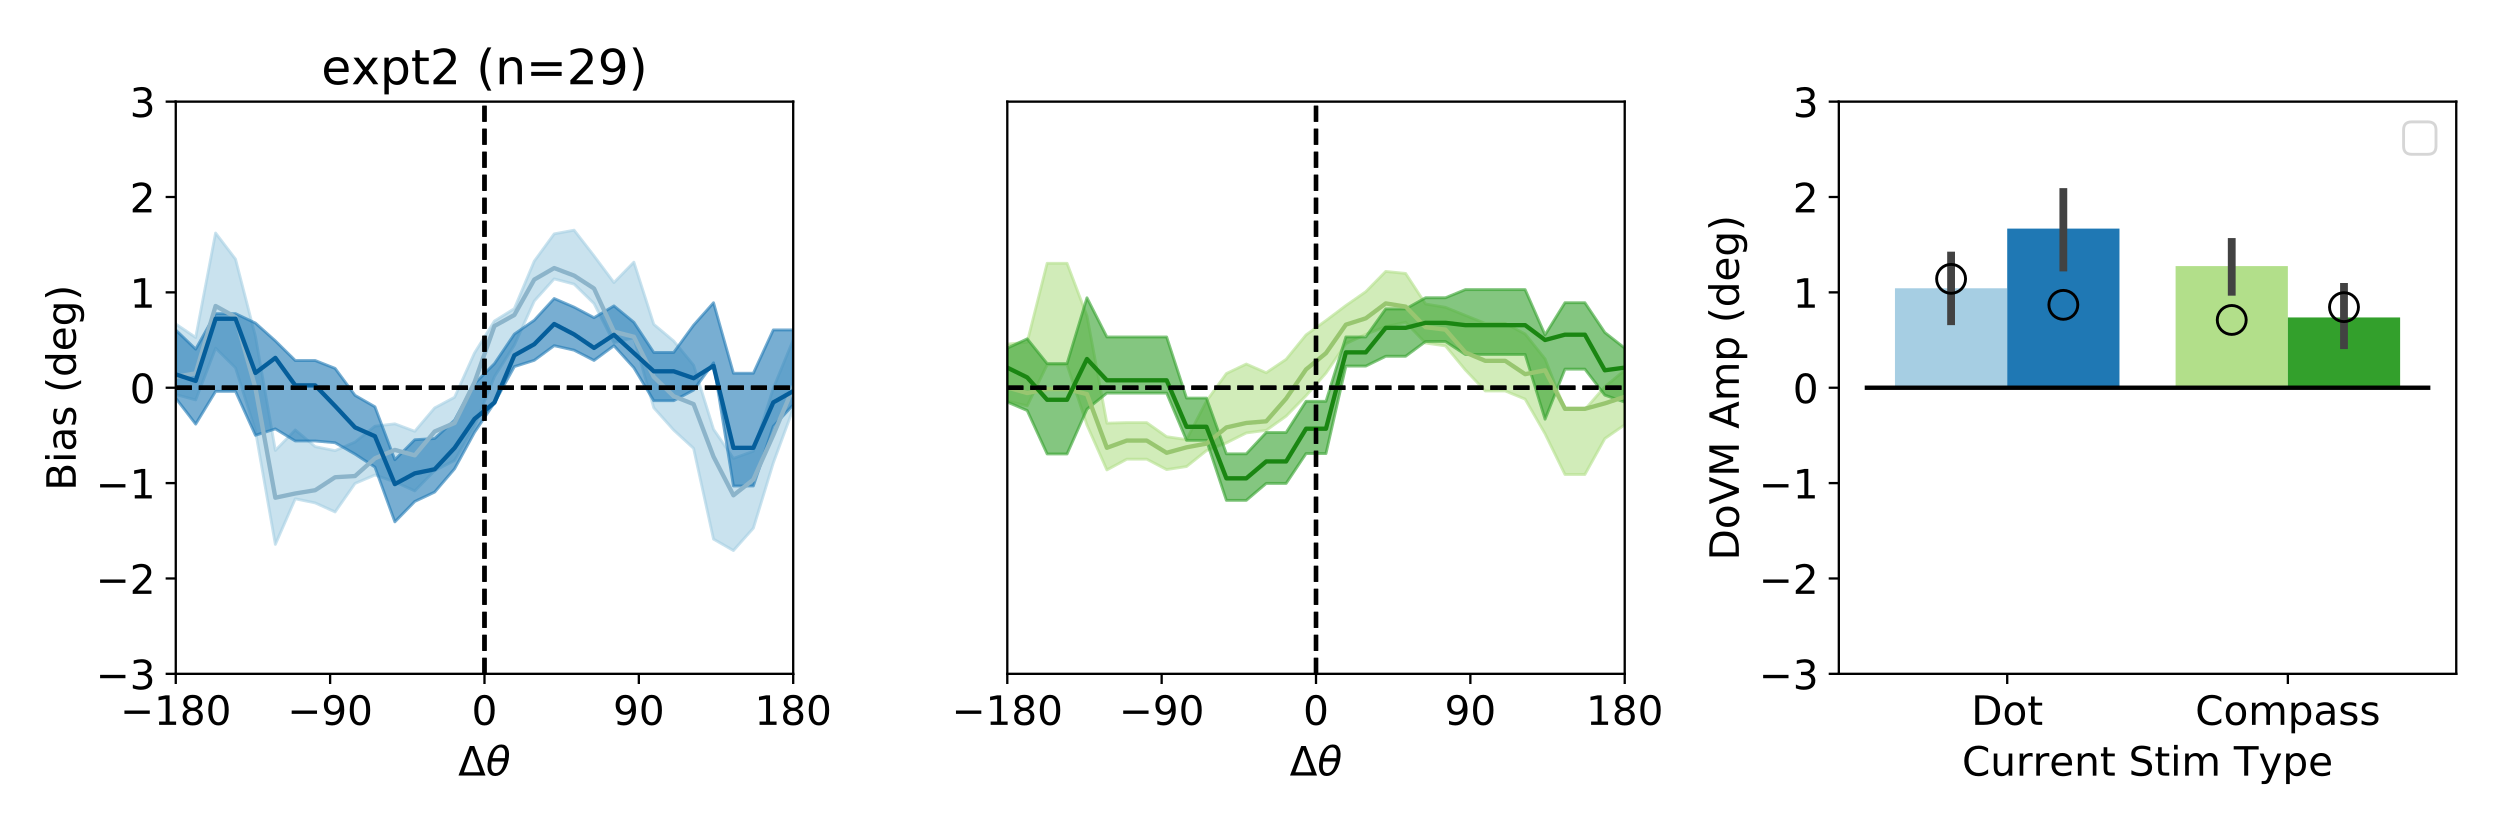 <?xml version="1.0" encoding="utf-8" standalone="no"?>
<!DOCTYPE svg PUBLIC "-//W3C//DTD SVG 1.1//EN"
  "http://www.w3.org/Graphics/SVG/1.1/DTD/svg11.dtd">
<!-- Created with matplotlib (https://matplotlib.org/) -->
<svg height="288pt" version="1.1" viewBox="0 0 864 288" width="864pt" xmlns="http://www.w3.org/2000/svg" xmlns:xlink="http://www.w3.org/1999/xlink">
 <defs>
  <style type="text/css">
*{stroke-linecap:butt;stroke-linejoin:round;}
  </style>
 </defs>
 <g id="figure_1">
  <g id="patch_1">
   <path d="M 0 288 
L 864 288 
L 864 0 
L 0 0 
z
" style="fill:#ffffff;"/>
  </g>
  <g id="axes_1">
   <g id="patch_2">
    <path d="M 60.745 232.88 
L 274.127 232.88 
L 274.127 35.12 
L 60.745 35.12 
z
" style="fill:#ffffff;"/>
   </g>
   <g id="PolyCollection_1">
    <defs>
     <path d="M 60.745 -176.02 
L 60.745 -151.664 
L 67.628 -149.792 
L 74.512 -167.696 
L 81.395 -160.882 
L 88.278 -139.148 
L 95.161 -99.866 
L 102.045 -115.618 
L 108.928 -114.198 
L 115.811 -111.073 
L 122.695 -120.919 
L 129.578 -123.85 
L 136.461 -121.455 
L 143.344 -118.359 
L 150.228 -125.371 
L 157.111 -128.878 
L 163.994 -140.734 
L 170.877 -157.849 
L 177.761 -168.763 
L 184.644 -183.974 
L 191.527 -191.622 
L 198.411 -189.811 
L 205.294 -183.101 
L 212.177 -169.592 
L 219.06 -171.244 
L 225.944 -147.068 
L 232.827 -139.363 
L 239.71 -133.041 
L 246.594 -101.679 
L 253.477 -97.736 
L 260.36 -105.479 
L 267.243 -128.021 
L 274.127 -146.727 
L 274.127 -170.501 
L 274.127 -170.501 
L 267.243 -153.742 
L 260.36 -132.053 
L 253.477 -129.561 
L 246.594 -139.631 
L 239.71 -161.757 
L 232.827 -170.142 
L 225.944 -175.904 
L 219.06 -197.386 
L 212.177 -190.337 
L 205.294 -199.56 
L 198.411 -208.446 
L 191.527 -207.169 
L 184.644 -197.74 
L 177.761 -181.352 
L 170.877 -177.058 
L 163.994 -166.01 
L 157.111 -150.699 
L 150.228 -147.036 
L 143.344 -138.935 
L 136.461 -141.517 
L 129.578 -140.696 
L 122.695 -135.212 
L 115.811 -132.241 
L 108.928 -133.637 
L 102.045 -139.404 
L 95.161 -132.331 
L 88.278 -171.722 
L 81.395 -198.421 
L 74.512 -207.458 
L 67.628 -171.363 
L 60.745 -176.02 
z
" id="m2f9b8b7d65" style="stroke:#a6cee3;stroke-opacity:0.6;"/>
    </defs>
    <g clip-path="url(#pbfd5a4eb51)">
     <use style="fill:#a6cee3;fill-opacity:0.6;stroke:#a6cee3;stroke-opacity:0.6;" x="0" xlink:href="#m2f9b8b7d65" y="288"/>
    </g>
   </g>
   <g id="PolyCollection_2">
    <defs>
     <path d="M 60.745 -173.929 
L 60.745 -150.365 
L 67.628 -141.428 
L 74.512 -152.746 
L 81.395 -152.746 
L 88.278 -137.559 
L 95.161 -139.779 
L 102.045 -135.601 
L 108.928 -135.601 
L 115.811 -134.992 
L 122.695 -131.057 
L 129.578 -126.57 
L 136.461 -107.644 
L 143.344 -114.699 
L 150.228 -117.944 
L 157.111 -125.995 
L 163.994 -138.587 
L 170.877 -148.79 
L 177.761 -161.298 
L 184.644 -163.476 
L 191.527 -168.543 
L 198.411 -166.977 
L 205.294 -163.43 
L 212.177 -168.524 
L 219.06 -160.911 
L 225.944 -149.515 
L 232.827 -149.515 
L 239.71 -153.179 
L 246.594 -162.606 
L 253.477 -120.054 
L 260.36 -120.054 
L 267.243 -140.655 
L 274.127 -148.093 
L 274.127 -173.979 
L 274.127 -173.979 
L 267.243 -173.974 
L 260.36 -159.007 
L 253.477 -159.007 
L 246.594 -183.371 
L 239.71 -175.623 
L 232.827 -166.184 
L 225.944 -166.184 
L 219.06 -176.627 
L 212.177 -182.281 
L 205.294 -178.211 
L 198.411 -181.85 
L 191.527 -184.831 
L 184.644 -177.327 
L 177.761 -172.536 
L 170.877 -162.327 
L 163.994 -155.428 
L 157.111 -142.79 
L 150.228 -136.459 
L 143.344 -136.028 
L 136.461 -129.111 
L 129.578 -147.416 
L 122.695 -151.366 
L 115.811 -160.69 
L 108.928 -163.403 
L 102.045 -163.403 
L 95.161 -170.189 
L 88.278 -176.348 
L 81.395 -179.611 
L 74.512 -179.611 
L 67.628 -167.33 
L 60.745 -173.929 
z
" id="md03efcf371" style="stroke:#1f78b4;stroke-opacity:0.6;"/>
    </defs>
    <g clip-path="url(#pbfd5a4eb51)">
     <use style="fill:#1f78b4;fill-opacity:0.6;stroke:#1f78b4;stroke-opacity:0.6;" x="0" xlink:href="#md03efcf371" y="288"/>
    </g>
   </g>
   <g id="matplotlib.axis_1">
    <g id="xtick_1">
     <g id="line2d_1">
      <defs>
       <path d="M 0 0 
L 0 3.5 
" id="mabb79cd7f1" style="stroke:#000000;stroke-width:0.8;"/>
      </defs>
      <g>
       <use style="stroke:#000000;stroke-width:0.8;" x="60.745" xlink:href="#mabb79cd7f1" y="232.88"/>
      </g>
     </g>
     <g id="text_1">
      <!-- −180 -->
      <defs>
       <path d="M 10.594 35.5 
L 73.188 35.5 
L 73.188 27.203 
L 10.594 27.203 
z
" id="DejaVuSans-8722"/>
       <path d="M 12.406 8.297 
L 28.516 8.297 
L 28.516 63.922 
L 10.984 60.406 
L 10.984 69.391 
L 28.422 72.906 
L 38.281 72.906 
L 38.281 8.297 
L 54.391 8.297 
L 54.391 0 
L 12.406 0 
z
" id="DejaVuSans-49"/>
       <path d="M 31.781 34.625 
Q 24.75 34.625 20.719 30.859 
Q 16.703 27.094 16.703 20.516 
Q 16.703 13.922 20.719 10.156 
Q 24.75 6.391 31.781 6.391 
Q 38.812 6.391 42.859 10.172 
Q 46.922 13.969 46.922 20.516 
Q 46.922 27.094 42.891 30.859 
Q 38.875 34.625 31.781 34.625 
z
M 21.922 38.812 
Q 15.578 40.375 12.031 44.719 
Q 8.5 49.078 8.5 55.328 
Q 8.5 64.062 14.719 69.141 
Q 20.953 74.219 31.781 74.219 
Q 42.672 74.219 48.875 69.141 
Q 55.078 64.062 55.078 55.328 
Q 55.078 49.078 51.531 44.719 
Q 48 40.375 41.703 38.812 
Q 48.828 37.156 52.797 32.312 
Q 56.781 27.484 56.781 20.516 
Q 56.781 9.906 50.312 4.234 
Q 43.844 -1.422 31.781 -1.422 
Q 19.734 -1.422 13.25 4.234 
Q 6.781 9.906 6.781 20.516 
Q 6.781 27.484 10.781 32.312 
Q 14.797 37.156 21.922 38.812 
z
M 18.312 54.391 
Q 18.312 48.734 21.844 45.562 
Q 25.391 42.391 31.781 42.391 
Q 38.141 42.391 41.719 45.562 
Q 45.312 48.734 45.312 54.391 
Q 45.312 60.062 41.719 63.234 
Q 38.141 66.406 31.781 66.406 
Q 25.391 66.406 21.844 63.234 
Q 18.312 60.062 18.312 54.391 
z
" id="DejaVuSans-56"/>
       <path d="M 31.781 66.406 
Q 24.172 66.406 20.328 58.906 
Q 16.5 51.422 16.5 36.375 
Q 16.5 21.391 20.328 13.891 
Q 24.172 6.391 31.781 6.391 
Q 39.453 6.391 43.281 13.891 
Q 47.125 21.391 47.125 36.375 
Q 47.125 51.422 43.281 58.906 
Q 39.453 66.406 31.781 66.406 
z
M 31.781 74.219 
Q 44.047 74.219 50.516 64.516 
Q 56.984 54.828 56.984 36.375 
Q 56.984 17.969 50.516 8.266 
Q 44.047 -1.422 31.781 -1.422 
Q 19.531 -1.422 13.062 8.266 
Q 6.594 17.969 6.594 36.375 
Q 6.594 54.828 13.062 64.516 
Q 19.531 74.219 31.781 74.219 
z
" id="DejaVuSans-48"/>
      </defs>
      <g transform="translate(41.518 250.518)scale(0.14 -0.14)">
       <use xlink:href="#DejaVuSans-8722"/>
       <use x="83.789" xlink:href="#DejaVuSans-49"/>
       <use x="147.412" xlink:href="#DejaVuSans-56"/>
       <use x="211.035" xlink:href="#DejaVuSans-48"/>
      </g>
     </g>
    </g>
    <g id="xtick_2">
     <g id="line2d_2">
      <g>
       <use style="stroke:#000000;stroke-width:0.8;" x="114.09" xlink:href="#mabb79cd7f1" y="232.88"/>
      </g>
     </g>
     <g id="text_2">
      <!-- −90 -->
      <defs>
       <path d="M 10.984 1.516 
L 10.984 10.5 
Q 14.703 8.734 18.5 7.812 
Q 22.312 6.891 25.984 6.891 
Q 35.75 6.891 40.891 13.453 
Q 46.047 20.016 46.781 33.406 
Q 43.953 29.203 39.594 26.953 
Q 35.25 24.703 29.984 24.703 
Q 19.047 24.703 12.672 31.312 
Q 6.297 37.938 6.297 49.422 
Q 6.297 60.641 12.938 67.422 
Q 19.578 74.219 30.609 74.219 
Q 43.266 74.219 49.922 64.516 
Q 56.594 54.828 56.594 36.375 
Q 56.594 19.141 48.406 8.859 
Q 40.234 -1.422 26.422 -1.422 
Q 22.703 -1.422 18.891 -0.688 
Q 15.094 0.047 10.984 1.516 
z
M 30.609 32.422 
Q 37.25 32.422 41.125 36.953 
Q 45.016 41.5 45.016 49.422 
Q 45.016 57.281 41.125 61.844 
Q 37.25 66.406 30.609 66.406 
Q 23.969 66.406 20.094 61.844 
Q 16.219 57.281 16.219 49.422 
Q 16.219 41.5 20.094 36.953 
Q 23.969 32.422 30.609 32.422 
z
" id="DejaVuSans-57"/>
      </defs>
      <g transform="translate(99.317 250.518)scale(0.14 -0.14)">
       <use xlink:href="#DejaVuSans-8722"/>
       <use x="83.789" xlink:href="#DejaVuSans-57"/>
       <use x="147.412" xlink:href="#DejaVuSans-48"/>
      </g>
     </g>
    </g>
    <g id="xtick_3">
     <g id="line2d_3">
      <g>
       <use style="stroke:#000000;stroke-width:0.8;" x="167.436" xlink:href="#mabb79cd7f1" y="232.88"/>
      </g>
     </g>
     <g id="text_3">
      <!-- 0 -->
      <g transform="translate(162.982 250.518)scale(0.14 -0.14)">
       <use xlink:href="#DejaVuSans-48"/>
      </g>
     </g>
    </g>
    <g id="xtick_4">
     <g id="line2d_4">
      <g>
       <use style="stroke:#000000;stroke-width:0.8;" x="220.781" xlink:href="#mabb79cd7f1" y="232.88"/>
      </g>
     </g>
     <g id="text_4">
      <!-- 90 -->
      <g transform="translate(211.874 250.518)scale(0.14 -0.14)">
       <use xlink:href="#DejaVuSans-57"/>
       <use x="63.623" xlink:href="#DejaVuSans-48"/>
      </g>
     </g>
    </g>
    <g id="xtick_5">
     <g id="line2d_5">
      <g>
       <use style="stroke:#000000;stroke-width:0.8;" x="274.127" xlink:href="#mabb79cd7f1" y="232.88"/>
      </g>
     </g>
     <g id="text_5">
      <!-- 180 -->
      <g transform="translate(260.765 250.518)scale(0.14 -0.14)">
       <use xlink:href="#DejaVuSans-49"/>
       <use x="63.623" xlink:href="#DejaVuSans-56"/>
       <use x="127.246" xlink:href="#DejaVuSans-48"/>
      </g>
     </g>
    </g>
    <g id="text_6">
     <!-- $\Delta\theta$ -->
     <defs>
      <path d="M 34.188 63.188 
L 14.156 8.203 
L 54.25 8.203 
z
M 0.781 0 
L 28.609 72.906 
L 39.797 72.906 
L 67.578 0 
z
" id="DejaVuSans-916"/>
      <path d="M 45.516 34.672 
L 14.453 34.672 
Q 12.359 20.062 14.5 13.875 
Q 17.188 6.25 24.469 6.25 
Q 31.781 6.25 37.359 13.922 
Q 42.234 20.656 45.516 34.672 
z
M 47.016 42.969 
Q 48.344 56.844 46.625 61.719 
Q 43.953 69.438 36.766 69.438 
Q 29.297 69.438 23.828 61.812 
Q 19.531 55.672 16.156 42.969 
z
M 38.188 76.766 
Q 49.906 76.766 54.594 66.406 
Q 59.281 56.109 55.719 37.844 
Q 52.203 19.625 43.453 9.281 
Q 34.766 -1.125 23.047 -1.125 
Q 11.281 -1.125 6.641 9.281 
Q 2 19.625 5.516 37.844 
Q 9.078 56.109 17.719 66.406 
Q 26.422 76.766 38.188 76.766 
z
" id="DejaVuSans-Oblique-952"/>
     </defs>
     <g transform="translate(158.336 268.067)scale(0.14 -0.14)">
      <use transform="translate(0 0.234)" xlink:href="#DejaVuSans-916"/>
      <use transform="translate(68.408 0.234)" xlink:href="#DejaVuSans-Oblique-952"/>
     </g>
    </g>
   </g>
   <g id="matplotlib.axis_2">
    <g id="ytick_1">
     <g id="line2d_6">
      <defs>
       <path d="M 0 0 
L -3.5 0 
" id="m24878df069" style="stroke:#000000;stroke-width:0.8;"/>
      </defs>
      <g>
       <use style="stroke:#000000;stroke-width:0.8;" x="60.745" xlink:href="#m24878df069" y="232.88"/>
      </g>
     </g>
     <g id="text_7">
      <!-- −3 -->
      <defs>
       <path d="M 40.578 39.312 
Q 47.656 37.797 51.625 33 
Q 55.609 28.219 55.609 21.188 
Q 55.609 10.406 48.188 4.484 
Q 40.766 -1.422 27.094 -1.422 
Q 22.516 -1.422 17.656 -0.516 
Q 12.797 0.391 7.625 2.203 
L 7.625 11.719 
Q 11.719 9.328 16.594 8.109 
Q 21.484 6.891 26.812 6.891 
Q 36.078 6.891 40.938 10.547 
Q 45.797 14.203 45.797 21.188 
Q 45.797 27.641 41.281 31.266 
Q 36.766 34.906 28.719 34.906 
L 20.219 34.906 
L 20.219 43.016 
L 29.109 43.016 
Q 36.375 43.016 40.234 45.922 
Q 44.094 48.828 44.094 54.297 
Q 44.094 59.906 40.109 62.906 
Q 36.141 65.922 28.719 65.922 
Q 24.656 65.922 20.016 65.031 
Q 15.375 64.156 9.812 62.312 
L 9.812 71.094 
Q 15.438 72.656 20.344 73.438 
Q 25.25 74.219 29.594 74.219 
Q 40.828 74.219 47.359 69.109 
Q 53.906 64.016 53.906 55.328 
Q 53.906 49.266 50.438 45.094 
Q 46.969 40.922 40.578 39.312 
z
" id="DejaVuSans-51"/>
      </defs>
      <g transform="translate(33.106 238.199)scale(0.14 -0.14)">
       <use xlink:href="#DejaVuSans-8722"/>
       <use x="83.789" xlink:href="#DejaVuSans-51"/>
      </g>
     </g>
    </g>
    <g id="ytick_2">
     <g id="line2d_7">
      <g>
       <use style="stroke:#000000;stroke-width:0.8;" x="60.745" xlink:href="#m24878df069" y="199.92"/>
      </g>
     </g>
     <g id="text_8">
      <!-- −2 -->
      <defs>
       <path d="M 19.188 8.297 
L 53.609 8.297 
L 53.609 0 
L 7.328 0 
L 7.328 8.297 
Q 12.938 14.109 22.625 23.891 
Q 32.328 33.688 34.812 36.531 
Q 39.547 41.844 41.422 45.531 
Q 43.312 49.219 43.312 52.781 
Q 43.312 58.594 39.234 62.25 
Q 35.156 65.922 28.609 65.922 
Q 23.969 65.922 18.812 64.312 
Q 13.672 62.703 7.812 59.422 
L 7.812 69.391 
Q 13.766 71.781 18.938 73 
Q 24.125 74.219 28.422 74.219 
Q 39.75 74.219 46.484 68.547 
Q 53.219 62.891 53.219 53.422 
Q 53.219 48.922 51.531 44.891 
Q 49.859 40.875 45.406 35.406 
Q 44.188 33.984 37.641 27.219 
Q 31.109 20.453 19.188 8.297 
z
" id="DejaVuSans-50"/>
      </defs>
      <g transform="translate(33.106 205.239)scale(0.14 -0.14)">
       <use xlink:href="#DejaVuSans-8722"/>
       <use x="83.789" xlink:href="#DejaVuSans-50"/>
      </g>
     </g>
    </g>
    <g id="ytick_3">
     <g id="line2d_8">
      <g>
       <use style="stroke:#000000;stroke-width:0.8;" x="60.745" xlink:href="#m24878df069" y="166.96"/>
      </g>
     </g>
     <g id="text_9">
      <!-- −1 -->
      <g transform="translate(33.106 172.279)scale(0.14 -0.14)">
       <use xlink:href="#DejaVuSans-8722"/>
       <use x="83.789" xlink:href="#DejaVuSans-49"/>
      </g>
     </g>
    </g>
    <g id="ytick_4">
     <g id="line2d_9">
      <g>
       <use style="stroke:#000000;stroke-width:0.8;" x="60.745" xlink:href="#m24878df069" y="134"/>
      </g>
     </g>
     <g id="text_10">
      <!-- 0 -->
      <g transform="translate(44.837 139.319)scale(0.14 -0.14)">
       <use xlink:href="#DejaVuSans-48"/>
      </g>
     </g>
    </g>
    <g id="ytick_5">
     <g id="line2d_10">
      <g>
       <use style="stroke:#000000;stroke-width:0.8;" x="60.745" xlink:href="#m24878df069" y="101.04"/>
      </g>
     </g>
     <g id="text_11">
      <!-- 1 -->
      <g transform="translate(44.837 106.359)scale(0.14 -0.14)">
       <use xlink:href="#DejaVuSans-49"/>
      </g>
     </g>
    </g>
    <g id="ytick_6">
     <g id="line2d_11">
      <g>
       <use style="stroke:#000000;stroke-width:0.8;" x="60.745" xlink:href="#m24878df069" y="68.08"/>
      </g>
     </g>
     <g id="text_12">
      <!-- 2 -->
      <g transform="translate(44.837 73.399)scale(0.14 -0.14)">
       <use xlink:href="#DejaVuSans-50"/>
      </g>
     </g>
    </g>
    <g id="ytick_7">
     <g id="line2d_12">
      <g>
       <use style="stroke:#000000;stroke-width:0.8;" x="60.745" xlink:href="#m24878df069" y="35.12"/>
      </g>
     </g>
     <g id="text_13">
      <!-- 3 -->
      <g transform="translate(44.837 40.439)scale(0.14 -0.14)">
       <use xlink:href="#DejaVuSans-51"/>
      </g>
     </g>
    </g>
    <g id="text_14">
     <!-- Bias (deg) -->
     <defs>
      <path d="M 19.672 34.812 
L 19.672 8.109 
L 35.5 8.109 
Q 43.453 8.109 47.281 11.406 
Q 51.125 14.703 51.125 21.484 
Q 51.125 28.328 47.281 31.562 
Q 43.453 34.812 35.5 34.812 
z
M 19.672 64.797 
L 19.672 42.828 
L 34.281 42.828 
Q 41.5 42.828 45.031 45.531 
Q 48.578 48.25 48.578 53.812 
Q 48.578 59.328 45.031 62.062 
Q 41.5 64.797 34.281 64.797 
z
M 9.812 72.906 
L 35.016 72.906 
Q 46.297 72.906 52.391 68.219 
Q 58.5 63.531 58.5 54.891 
Q 58.5 48.188 55.375 44.234 
Q 52.25 40.281 46.188 39.312 
Q 53.469 37.75 57.5 32.781 
Q 61.531 27.828 61.531 20.406 
Q 61.531 10.641 54.891 5.312 
Q 48.25 0 35.984 0 
L 9.812 0 
z
" id="DejaVuSans-66"/>
      <path d="M 9.422 54.688 
L 18.406 54.688 
L 18.406 0 
L 9.422 0 
z
M 9.422 75.984 
L 18.406 75.984 
L 18.406 64.594 
L 9.422 64.594 
z
" id="DejaVuSans-105"/>
      <path d="M 34.281 27.484 
Q 23.391 27.484 19.188 25 
Q 14.984 22.516 14.984 16.5 
Q 14.984 11.719 18.141 8.906 
Q 21.297 6.109 26.703 6.109 
Q 34.188 6.109 38.703 11.406 
Q 43.219 16.703 43.219 25.484 
L 43.219 27.484 
z
M 52.203 31.203 
L 52.203 0 
L 43.219 0 
L 43.219 8.297 
Q 40.141 3.328 35.547 0.953 
Q 30.953 -1.422 24.312 -1.422 
Q 15.922 -1.422 10.953 3.297 
Q 6 8.016 6 15.922 
Q 6 25.141 12.172 29.828 
Q 18.359 34.516 30.609 34.516 
L 43.219 34.516 
L 43.219 35.406 
Q 43.219 41.609 39.141 45 
Q 35.062 48.391 27.688 48.391 
Q 23 48.391 18.547 47.266 
Q 14.109 46.141 10.016 43.891 
L 10.016 52.203 
Q 14.938 54.109 19.578 55.047 
Q 24.219 56 28.609 56 
Q 40.484 56 46.344 49.844 
Q 52.203 43.703 52.203 31.203 
z
" id="DejaVuSans-97"/>
      <path d="M 44.281 53.078 
L 44.281 44.578 
Q 40.484 46.531 36.375 47.5 
Q 32.281 48.484 27.875 48.484 
Q 21.188 48.484 17.844 46.438 
Q 14.5 44.391 14.5 40.281 
Q 14.5 37.156 16.891 35.375 
Q 19.281 33.594 26.516 31.984 
L 29.594 31.297 
Q 39.156 29.25 43.188 25.516 
Q 47.219 21.781 47.219 15.094 
Q 47.219 7.469 41.188 3.016 
Q 35.156 -1.422 24.609 -1.422 
Q 20.219 -1.422 15.453 -0.562 
Q 10.688 0.297 5.422 2 
L 5.422 11.281 
Q 10.406 8.688 15.234 7.391 
Q 20.062 6.109 24.812 6.109 
Q 31.156 6.109 34.562 8.281 
Q 37.984 10.453 37.984 14.406 
Q 37.984 18.062 35.516 20.016 
Q 33.062 21.969 24.703 23.781 
L 21.578 24.516 
Q 13.234 26.266 9.516 29.906 
Q 5.812 33.547 5.812 39.891 
Q 5.812 47.609 11.281 51.797 
Q 16.75 56 26.812 56 
Q 31.781 56 36.172 55.266 
Q 40.578 54.547 44.281 53.078 
z
" id="DejaVuSans-115"/>
      <path id="DejaVuSans-32"/>
      <path d="M 31 75.875 
Q 24.469 64.656 21.281 53.656 
Q 18.109 42.672 18.109 31.391 
Q 18.109 20.125 21.312 9.062 
Q 24.516 -2 31 -13.188 
L 23.188 -13.188 
Q 15.875 -1.703 12.234 9.375 
Q 8.594 20.453 8.594 31.391 
Q 8.594 42.281 12.203 53.312 
Q 15.828 64.359 23.188 75.875 
z
" id="DejaVuSans-40"/>
      <path d="M 45.406 46.391 
L 45.406 75.984 
L 54.391 75.984 
L 54.391 0 
L 45.406 0 
L 45.406 8.203 
Q 42.578 3.328 38.25 0.953 
Q 33.938 -1.422 27.875 -1.422 
Q 17.969 -1.422 11.734 6.484 
Q 5.516 14.406 5.516 27.297 
Q 5.516 40.188 11.734 48.094 
Q 17.969 56 27.875 56 
Q 33.938 56 38.25 53.625 
Q 42.578 51.266 45.406 46.391 
z
M 14.797 27.297 
Q 14.797 17.391 18.875 11.75 
Q 22.953 6.109 30.078 6.109 
Q 37.203 6.109 41.297 11.75 
Q 45.406 17.391 45.406 27.297 
Q 45.406 37.203 41.297 42.844 
Q 37.203 48.484 30.078 48.484 
Q 22.953 48.484 18.875 42.844 
Q 14.797 37.203 14.797 27.297 
z
" id="DejaVuSans-100"/>
      <path d="M 56.203 29.594 
L 56.203 25.203 
L 14.891 25.203 
Q 15.484 15.922 20.484 11.062 
Q 25.484 6.203 34.422 6.203 
Q 39.594 6.203 44.453 7.469 
Q 49.312 8.734 54.109 11.281 
L 54.109 2.781 
Q 49.266 0.734 44.188 -0.344 
Q 39.109 -1.422 33.891 -1.422 
Q 20.797 -1.422 13.156 6.188 
Q 5.516 13.812 5.516 26.812 
Q 5.516 40.234 12.766 48.109 
Q 20.016 56 32.328 56 
Q 43.359 56 49.781 48.891 
Q 56.203 41.797 56.203 29.594 
z
M 47.219 32.234 
Q 47.125 39.594 43.094 43.984 
Q 39.062 48.391 32.422 48.391 
Q 24.906 48.391 20.391 44.141 
Q 15.875 39.891 15.188 32.172 
z
" id="DejaVuSans-101"/>
      <path d="M 45.406 27.984 
Q 45.406 37.75 41.375 43.109 
Q 37.359 48.484 30.078 48.484 
Q 22.859 48.484 18.828 43.109 
Q 14.797 37.75 14.797 27.984 
Q 14.797 18.266 18.828 12.891 
Q 22.859 7.516 30.078 7.516 
Q 37.359 7.516 41.375 12.891 
Q 45.406 18.266 45.406 27.984 
z
M 54.391 6.781 
Q 54.391 -7.172 48.188 -13.984 
Q 42 -20.797 29.203 -20.797 
Q 24.469 -20.797 20.266 -20.094 
Q 16.062 -19.391 12.109 -17.922 
L 12.109 -9.188 
Q 16.062 -11.328 19.922 -12.344 
Q 23.781 -13.375 27.781 -13.375 
Q 36.625 -13.375 41.016 -8.766 
Q 45.406 -4.156 45.406 5.172 
L 45.406 9.625 
Q 42.625 4.781 38.281 2.391 
Q 33.938 0 27.875 0 
Q 17.828 0 11.672 7.656 
Q 5.516 15.328 5.516 27.984 
Q 5.516 40.672 11.672 48.328 
Q 17.828 56 27.875 56 
Q 33.938 56 38.281 53.609 
Q 42.625 51.219 45.406 46.391 
L 45.406 54.688 
L 54.391 54.688 
z
" id="DejaVuSans-103"/>
      <path d="M 8.016 75.875 
L 15.828 75.875 
Q 23.141 64.359 26.781 53.312 
Q 30.422 42.281 30.422 31.391 
Q 30.422 20.453 26.781 9.375 
Q 23.141 -1.703 15.828 -13.188 
L 8.016 -13.188 
Q 14.5 -2 17.703 9.062 
Q 20.906 20.125 20.906 31.391 
Q 20.906 42.672 17.703 53.656 
Q 14.5 64.656 8.016 75.875 
z
" id="DejaVuSans-41"/>
     </defs>
     <g transform="translate(26.194 169.565)rotate(-90)scale(0.14 -0.14)">
      <use xlink:href="#DejaVuSans-66"/>
      <use x="68.604" xlink:href="#DejaVuSans-105"/>
      <use x="96.387" xlink:href="#DejaVuSans-97"/>
      <use x="157.666" xlink:href="#DejaVuSans-115"/>
      <use x="209.766" xlink:href="#DejaVuSans-32"/>
      <use x="241.553" xlink:href="#DejaVuSans-40"/>
      <use x="280.566" xlink:href="#DejaVuSans-100"/>
      <use x="344.043" xlink:href="#DejaVuSans-101"/>
      <use x="405.566" xlink:href="#DejaVuSans-103"/>
      <use x="469.043" xlink:href="#DejaVuSans-41"/>
     </g>
    </g>
   </g>
   <g id="line2d_13">
    <path clip-path="url(#pbfd5a4eb51)" d="M 60.745 130.235 
L 67.628 129.027 
L 74.512 105.75 
L 81.395 109.604 
L 88.278 134.106 
L 95.161 172.01 
L 102.045 170.547 
L 108.928 169.414 
L 115.811 164.933 
L 122.695 164.522 
L 129.578 158.398 
L 136.461 155.495 
L 143.344 157.361 
L 150.228 149.107 
L 157.111 146.18 
L 163.994 132.113 
L 170.877 112.673 
L 177.761 108.862 
L 184.644 96.622 
L 191.527 92.639 
L 198.411 95.255 
L 205.294 99.707 
L 212.177 114.61 
L 219.06 116.381 
L 225.944 130.251 
L 232.827 136.943 
L 239.71 139.666 
L 246.594 157.835 
L 253.477 171.174 
L 260.36 165.749 
L 267.243 150.364 
L 274.127 133.932 
" style="fill:none;stroke:#8cb4ca;stroke-linecap:square;stroke-width:1.5;"/>
   </g>
   <g id="line2d_14">
    <path clip-path="url(#pbfd5a4eb51)" d="M 60.745 134 
L 274.127 134 
" style="fill:none;stroke:#000000;stroke-dasharray:5.55,2.4;stroke-dashoffset:0;stroke-width:1.5;"/>
   </g>
   <g id="line2d_15">
    <path clip-path="url(#pbfd5a4eb51)" d="M 167.436 232.88 
L 167.436 35.12 
" style="fill:none;stroke:#000000;stroke-dasharray:5.55,2.4;stroke-dashoffset:0;stroke-width:1.5;"/>
   </g>
   <g id="line2d_16">
    <path clip-path="url(#pbfd5a4eb51)" d="M 60.745 129.388 
L 67.628 131.643 
L 74.512 110.169 
L 81.395 110.169 
L 88.278 128.886 
L 95.161 123.691 
L 102.045 133.187 
L 108.928 133.187 
L 115.811 140.324 
L 122.695 147.712 
L 129.578 150.768 
L 136.461 167.306 
L 143.344 163.59 
L 150.228 162.17 
L 157.111 154.789 
L 163.994 144.769 
L 170.877 139.117 
L 177.761 122.804 
L 184.644 118.965 
L 191.527 111.97 
L 198.411 115.57 
L 205.294 120.246 
L 212.177 115.71 
L 219.06 122.006 
L 225.944 128.316 
L 232.827 128.316 
L 239.71 130.713 
L 246.594 126.427 
L 253.477 154.778 
L 260.36 154.778 
L 267.243 139.073 
L 274.127 135.176 
" style="fill:none;stroke:#055e9b;stroke-linecap:square;stroke-width:1.5;"/>
   </g>
   <g id="line2d_17">
    <path clip-path="url(#pbfd5a4eb51)" d="M 60.745 134 
L 274.127 134 
" style="fill:none;stroke:#000000;stroke-dasharray:5.55,2.4;stroke-dashoffset:0;stroke-width:1.5;"/>
   </g>
   <g id="line2d_18">
    <path clip-path="url(#pbfd5a4eb51)" d="M 167.436 232.88 
L 167.436 35.12 
" style="fill:none;stroke:#000000;stroke-dasharray:5.55,2.4;stroke-dashoffset:0;stroke-width:1.5;"/>
   </g>
   <g id="patch_3">
    <path d="M 60.745 232.88 
L 60.745 35.12 
" style="fill:none;stroke:#000000;stroke-linecap:square;stroke-linejoin:miter;stroke-width:0.8;"/>
   </g>
   <g id="patch_4">
    <path d="M 274.127 232.88 
L 274.127 35.12 
" style="fill:none;stroke:#000000;stroke-linecap:square;stroke-linejoin:miter;stroke-width:0.8;"/>
   </g>
   <g id="patch_5">
    <path d="M 60.745 232.88 
L 274.127 232.88 
" style="fill:none;stroke:#000000;stroke-linecap:square;stroke-linejoin:miter;stroke-width:0.8;"/>
   </g>
   <g id="patch_6">
    <path d="M 60.745 35.12 
L 274.127 35.12 
" style="fill:none;stroke:#000000;stroke-linecap:square;stroke-linejoin:miter;stroke-width:0.8;"/>
   </g>
   <g id="text_15">
    <!-- expt2 (n=29) -->
    <defs>
     <path d="M 54.891 54.688 
L 35.109 28.078 
L 55.906 0 
L 45.312 0 
L 29.391 21.484 
L 13.484 0 
L 2.875 0 
L 24.125 28.609 
L 4.688 54.688 
L 15.281 54.688 
L 29.781 35.203 
L 44.281 54.688 
z
" id="DejaVuSans-120"/>
     <path d="M 18.109 8.203 
L 18.109 -20.797 
L 9.078 -20.797 
L 9.078 54.688 
L 18.109 54.688 
L 18.109 46.391 
Q 20.953 51.266 25.266 53.625 
Q 29.594 56 35.594 56 
Q 45.562 56 51.781 48.094 
Q 58.016 40.188 58.016 27.297 
Q 58.016 14.406 51.781 6.484 
Q 45.562 -1.422 35.594 -1.422 
Q 29.594 -1.422 25.266 0.953 
Q 20.953 3.328 18.109 8.203 
z
M 48.688 27.297 
Q 48.688 37.203 44.609 42.844 
Q 40.531 48.484 33.406 48.484 
Q 26.266 48.484 22.188 42.844 
Q 18.109 37.203 18.109 27.297 
Q 18.109 17.391 22.188 11.75 
Q 26.266 6.109 33.406 6.109 
Q 40.531 6.109 44.609 11.75 
Q 48.688 17.391 48.688 27.297 
z
" id="DejaVuSans-112"/>
     <path d="M 18.312 70.219 
L 18.312 54.688 
L 36.812 54.688 
L 36.812 47.703 
L 18.312 47.703 
L 18.312 18.016 
Q 18.312 11.328 20.141 9.422 
Q 21.969 7.516 27.594 7.516 
L 36.812 7.516 
L 36.812 0 
L 27.594 0 
Q 17.188 0 13.234 3.875 
Q 9.281 7.766 9.281 18.016 
L 9.281 47.703 
L 2.688 47.703 
L 2.688 54.688 
L 9.281 54.688 
L 9.281 70.219 
z
" id="DejaVuSans-116"/>
     <path d="M 54.891 33.016 
L 54.891 0 
L 45.906 0 
L 45.906 32.719 
Q 45.906 40.484 42.875 44.328 
Q 39.844 48.188 33.797 48.188 
Q 26.516 48.188 22.312 43.547 
Q 18.109 38.922 18.109 30.906 
L 18.109 0 
L 9.078 0 
L 9.078 54.688 
L 18.109 54.688 
L 18.109 46.188 
Q 21.344 51.125 25.703 53.562 
Q 30.078 56 35.797 56 
Q 45.219 56 50.047 50.172 
Q 54.891 44.344 54.891 33.016 
z
" id="DejaVuSans-110"/>
     <path d="M 10.594 45.406 
L 73.188 45.406 
L 73.188 37.203 
L 10.594 37.203 
z
M 10.594 25.484 
L 73.188 25.484 
L 73.188 17.188 
L 10.594 17.188 
z
" id="DejaVuSans-61"/>
    </defs>
    <g transform="translate(111.051 29.12)scale(0.168 -0.168)">
     <use xlink:href="#DejaVuSans-101"/>
     <use x="61.508" xlink:href="#DejaVuSans-120"/>
     <use x="120.688" xlink:href="#DejaVuSans-112"/>
     <use x="184.164" xlink:href="#DejaVuSans-116"/>
     <use x="223.373" xlink:href="#DejaVuSans-50"/>
     <use x="286.996" xlink:href="#DejaVuSans-32"/>
     <use x="318.783" xlink:href="#DejaVuSans-40"/>
     <use x="357.797" xlink:href="#DejaVuSans-110"/>
     <use x="421.176" xlink:href="#DejaVuSans-61"/>
     <use x="504.965" xlink:href="#DejaVuSans-50"/>
     <use x="568.588" xlink:href="#DejaVuSans-57"/>
     <use x="632.211" xlink:href="#DejaVuSans-41"/>
    </g>
   </g>
  </g>
  <g id="axes_2">
   <g id="patch_7">
    <path d="M 348.122 232.88 
L 561.503 232.88 
L 561.503 35.12 
L 348.122 35.12 
z
" style="fill:#ffffff;"/>
   </g>
   <g id="PolyCollection_3">
    <defs>
     <path d="M 348.122 -169.06 
L 348.122 -149.368 
L 355.005 -147.74 
L 361.888 -161.961 
L 368.772 -161.961 
L 375.655 -141.117 
L 382.538 -125.601 
L 389.421 -129.309 
L 396.305 -129.309 
L 403.188 -125.719 
L 410.071 -126.772 
L 416.954 -132.269 
L 423.838 -134.944 
L 430.721 -138.379 
L 437.604 -139.283 
L 444.488 -144.187 
L 451.371 -151.234 
L 458.254 -159.064 
L 465.137 -169.222 
L 472.021 -172.477 
L 478.904 -175.125 
L 485.787 -176.618 
L 492.671 -169.454 
L 499.554 -168.459 
L 506.437 -160.146 
L 513.32 -152.884 
L 520.204 -152.884 
L 527.087 -150.074 
L 533.97 -138.095 
L 540.853 -124.021 
L 547.737 -124.021 
L 554.62 -136.426 
L 561.503 -141.193 
L 561.503 -160.053 
L 561.503 -160.053 
L 554.62 -154.335 
L 547.737 -146.464 
L 540.853 -146.464 
L 533.97 -163.946 
L 527.087 -172.566 
L 520.204 -176.23 
L 513.32 -176.23 
L 506.437 -178.979 
L 499.554 -181.78 
L 492.671 -182.934 
L 485.787 -193.497 
L 478.904 -194.188 
L 472.021 -187.192 
L 465.137 -182.403 
L 458.254 -177.211 
L 451.371 -172.255 
L 444.488 -163.811 
L 437.604 -159.177 
L 430.721 -162.185 
L 423.838 -158.9 
L 416.954 -149.366 
L 410.071 -136.077 
L 403.188 -137.074 
L 396.305 -141.94 
L 389.421 -141.94 
L 382.538 -141.743 
L 375.655 -178.802 
L 368.772 -196.996 
L 361.888 -196.996 
L 355.005 -169.74 
L 348.122 -169.06 
z
" id="m5c5a36df1d" style="stroke:#b2df8a;stroke-opacity:0.6;"/>
    </defs>
    <g clip-path="url(#p90ab3f991e)">
     <use style="fill:#b2df8a;fill-opacity:0.6;stroke:#b2df8a;stroke-opacity:0.6;" x="0" xlink:href="#m5c5a36df1d" y="288"/>
    </g>
   </g>
   <g id="PolyCollection_4">
    <defs>
     <path d="M 348.122 -167.673 
L 348.122 -149.038 
L 355.005 -146.127 
L 361.888 -131.117 
L 368.772 -131.117 
L 375.655 -146.611 
L 382.538 -152.151 
L 389.421 -152.151 
L 396.305 -152.151 
L 403.188 -152.151 
L 410.071 -135.813 
L 416.954 -135.813 
L 423.838 -115.077 
L 430.721 -115.077 
L 437.604 -120.936 
L 444.488 -120.936 
L 451.371 -131.251 
L 458.254 -131.251 
L 465.137 -161.483 
L 472.021 -161.483 
L 478.904 -164.87 
L 485.787 -164.87 
L 492.671 -169.972 
L 499.554 -169.972 
L 506.437 -165.484 
L 513.32 -165.484 
L 520.204 -165.484 
L 527.087 -165.484 
L 533.97 -143.124 
L 540.853 -160.429 
L 547.737 -160.429 
L 554.62 -151.447 
L 561.503 -149.038 
L 561.503 -167.673 
L 561.503 -167.673 
L 554.62 -173.091 
L 547.737 -183.392 
L 540.853 -183.392 
L 533.97 -172.263 
L 527.087 -187.917 
L 520.204 -187.917 
L 513.32 -187.917 
L 506.437 -187.917 
L 499.554 -185.1 
L 492.671 -185.1 
L 485.787 -181.234 
L 478.904 -181.234 
L 472.021 -171.552 
L 465.137 -171.552 
L 458.254 -149.301 
L 451.371 -149.301 
L 444.488 -138.53 
L 437.604 -138.53 
L 430.721 -131.161 
L 423.838 -131.161 
L 416.954 -150.42 
L 410.071 -150.42 
L 403.188 -171.54 
L 396.305 -171.54 
L 389.421 -171.54 
L 382.538 -171.54 
L 375.655 -185.081 
L 368.772 -162.345 
L 361.888 -162.345 
L 355.005 -170.902 
L 348.122 -167.673 
z
" id="m1267271518" style="stroke:#33a02c;stroke-opacity:0.6;"/>
    </defs>
    <g clip-path="url(#p90ab3f991e)">
     <use style="fill:#33a02c;fill-opacity:0.6;stroke:#33a02c;stroke-opacity:0.6;" x="0" xlink:href="#m1267271518" y="288"/>
    </g>
   </g>
   <g id="matplotlib.axis_3">
    <g id="xtick_6">
     <g id="line2d_19">
      <g>
       <use style="stroke:#000000;stroke-width:0.8;" x="348.122" xlink:href="#mabb79cd7f1" y="232.88"/>
      </g>
     </g>
     <g id="text_16">
      <!-- −180 -->
      <g transform="translate(328.895 250.518)scale(0.14 -0.14)">
       <use xlink:href="#DejaVuSans-8722"/>
       <use x="83.789" xlink:href="#DejaVuSans-49"/>
       <use x="147.412" xlink:href="#DejaVuSans-56"/>
       <use x="211.035" xlink:href="#DejaVuSans-48"/>
      </g>
     </g>
    </g>
    <g id="xtick_7">
     <g id="line2d_20">
      <g>
       <use style="stroke:#000000;stroke-width:0.8;" x="401.467" xlink:href="#mabb79cd7f1" y="232.88"/>
      </g>
     </g>
     <g id="text_17">
      <!-- −90 -->
      <g transform="translate(386.694 250.518)scale(0.14 -0.14)">
       <use xlink:href="#DejaVuSans-8722"/>
       <use x="83.789" xlink:href="#DejaVuSans-57"/>
       <use x="147.412" xlink:href="#DejaVuSans-48"/>
      </g>
     </g>
    </g>
    <g id="xtick_8">
     <g id="line2d_21">
      <g>
       <use style="stroke:#000000;stroke-width:0.8;" x="454.812" xlink:href="#mabb79cd7f1" y="232.88"/>
      </g>
     </g>
     <g id="text_18">
      <!-- 0 -->
      <g transform="translate(450.359 250.518)scale(0.14 -0.14)">
       <use xlink:href="#DejaVuSans-48"/>
      </g>
     </g>
    </g>
    <g id="xtick_9">
     <g id="line2d_22">
      <g>
       <use style="stroke:#000000;stroke-width:0.8;" x="508.158" xlink:href="#mabb79cd7f1" y="232.88"/>
      </g>
     </g>
     <g id="text_19">
      <!-- 90 -->
      <g transform="translate(499.25 250.518)scale(0.14 -0.14)">
       <use xlink:href="#DejaVuSans-57"/>
       <use x="63.623" xlink:href="#DejaVuSans-48"/>
      </g>
     </g>
    </g>
    <g id="xtick_10">
     <g id="line2d_23">
      <g>
       <use style="stroke:#000000;stroke-width:0.8;" x="561.503" xlink:href="#mabb79cd7f1" y="232.88"/>
      </g>
     </g>
     <g id="text_20">
      <!-- 180 -->
      <g transform="translate(548.142 250.518)scale(0.14 -0.14)">
       <use xlink:href="#DejaVuSans-49"/>
       <use x="63.623" xlink:href="#DejaVuSans-56"/>
       <use x="127.246" xlink:href="#DejaVuSans-48"/>
      </g>
     </g>
    </g>
    <g id="text_21">
     <!-- $\Delta\theta$ -->
     <g transform="translate(445.712 268.067)scale(0.14 -0.14)">
      <use transform="translate(0 0.234)" xlink:href="#DejaVuSans-916"/>
      <use transform="translate(68.408 0.234)" xlink:href="#DejaVuSans-Oblique-952"/>
     </g>
    </g>
   </g>
   <g id="matplotlib.axis_4"/>
   <g id="line2d_24">
    <path clip-path="url(#p90ab3f991e)" d="M 348.122 133.881 
L 355.005 135.836 
L 361.888 134.481 
L 368.772 134.481 
L 375.655 136.207 
L 382.538 154.76 
L 389.421 152.263 
L 396.305 152.263 
L 403.188 156.488 
L 410.071 154.597 
L 416.954 153.31 
L 423.838 147.709 
L 430.721 146.177 
L 437.604 145.603 
L 444.488 137.747 
L 451.371 127.67 
L 458.254 122.052 
L 465.137 112.203 
L 472.021 110.007 
L 478.904 104.858 
L 485.787 105.964 
L 492.671 113.095 
L 499.554 113.913 
L 506.437 121.816 
L 513.32 124.705 
L 520.204 124.705 
L 527.087 129.309 
L 533.97 127.968 
L 540.853 141.287 
L 547.737 141.287 
L 554.62 139.412 
L 561.503 137.128 
" style="fill:none;stroke:#98c670;stroke-linecap:square;stroke-width:1.5;"/>
   </g>
   <g id="line2d_25">
    <path clip-path="url(#p90ab3f991e)" d="M 348.122 134 
L 561.503 134 
" style="fill:none;stroke:#000000;stroke-dasharray:5.55,2.4;stroke-dashoffset:0;stroke-width:1.5;"/>
   </g>
   <g id="line2d_26">
    <path clip-path="url(#p90ab3f991e)" d="M 454.812 232.88 
L 454.812 35.12 
" style="fill:none;stroke:#000000;stroke-dasharray:5.55,2.4;stroke-dashoffset:0;stroke-width:1.5;"/>
   </g>
   <g id="line2d_27">
    <path clip-path="url(#p90ab3f991e)" d="M 348.122 127.05 
L 355.005 130.438 
L 361.888 138.161 
L 368.772 138.161 
L 375.655 124.075 
L 382.538 131.434 
L 389.421 131.434 
L 396.305 131.434 
L 403.188 131.434 
L 410.071 147.501 
L 416.954 147.501 
L 423.838 165.313 
L 430.721 165.313 
L 437.604 159.472 
L 444.488 159.472 
L 451.371 148.166 
L 458.254 148.166 
L 465.137 121.778 
L 472.021 121.778 
L 478.904 113.305 
L 485.787 113.305 
L 492.671 111.566 
L 499.554 111.566 
L 506.437 112.376 
L 513.32 112.376 
L 520.204 112.376 
L 527.087 112.376 
L 533.97 117.508 
L 540.853 115.662 
L 547.737 115.662 
L 554.62 127.97 
L 561.503 127.05 
" style="fill:none;stroke:#1a8612;stroke-linecap:square;stroke-width:1.5;"/>
   </g>
   <g id="line2d_28">
    <path clip-path="url(#p90ab3f991e)" d="M 348.122 134 
L 561.503 134 
" style="fill:none;stroke:#000000;stroke-dasharray:5.55,2.4;stroke-dashoffset:0;stroke-width:1.5;"/>
   </g>
   <g id="line2d_29">
    <path clip-path="url(#p90ab3f991e)" d="M 454.812 232.88 
L 454.812 35.12 
" style="fill:none;stroke:#000000;stroke-dasharray:5.55,2.4;stroke-dashoffset:0;stroke-width:1.5;"/>
   </g>
   <g id="patch_8">
    <path d="M 348.122 232.88 
L 348.122 35.12 
" style="fill:none;stroke:#000000;stroke-linecap:square;stroke-linejoin:miter;stroke-width:0.8;"/>
   </g>
   <g id="patch_9">
    <path d="M 561.503 232.88 
L 561.503 35.12 
" style="fill:none;stroke:#000000;stroke-linecap:square;stroke-linejoin:miter;stroke-width:0.8;"/>
   </g>
   <g id="patch_10">
    <path d="M 348.122 232.88 
L 561.503 232.88 
" style="fill:none;stroke:#000000;stroke-linecap:square;stroke-linejoin:miter;stroke-width:0.8;"/>
   </g>
   <g id="patch_11">
    <path d="M 348.122 35.12 
L 561.503 35.12 
" style="fill:none;stroke:#000000;stroke-linecap:square;stroke-linejoin:miter;stroke-width:0.8;"/>
   </g>
  </g>
  <g id="axes_3">
   <g id="patch_12">
    <path d="M 635.498 232.88 
L 848.88 232.88 
L 848.88 35.12 
L 635.498 35.12 
z
" style="fill:#ffffff;"/>
   </g>
   <g id="patch_13">
    <path clip-path="url(#pffba963863)" d="M 654.897 134 
L 693.693 134 
L 693.693 99.627 
L 654.897 99.627 
z
" style="fill:#a6cee3;"/>
   </g>
   <g id="patch_14">
    <path clip-path="url(#pffba963863)" d="M 751.888 134 
L 790.685 134 
L 790.685 91.963 
L 751.888 91.963 
z
" style="fill:#b2df8a;"/>
   </g>
   <g id="patch_15">
    <path clip-path="url(#pffba963863)" d="M 693.693 134 
L 732.49 134 
L 732.49 79.005 
L 693.693 79.005 
z
" style="fill:#1f78b4;"/>
   </g>
   <g id="patch_16">
    <path clip-path="url(#pffba963863)" d="M 790.685 134 
L 829.482 134 
L 829.482 109.711 
L 790.685 109.711 
z
" style="fill:#33a02c;"/>
   </g>
   <g id="matplotlib.axis_5">
    <g id="xtick_11">
     <g id="line2d_30">
      <g>
       <use style="stroke:#000000;stroke-width:0.8;" x="693.693" xlink:href="#mabb79cd7f1" y="232.88"/>
      </g>
     </g>
     <g id="text_22">
      <!-- Dot -->
      <defs>
       <path d="M 19.672 64.797 
L 19.672 8.109 
L 31.594 8.109 
Q 46.688 8.109 53.688 14.938 
Q 60.688 21.781 60.688 36.531 
Q 60.688 51.172 53.688 57.984 
Q 46.688 64.797 31.594 64.797 
z
M 9.812 72.906 
L 30.078 72.906 
Q 51.266 72.906 61.172 64.094 
Q 71.094 55.281 71.094 36.531 
Q 71.094 17.672 61.125 8.828 
Q 51.172 0 30.078 0 
L 9.812 0 
z
" id="DejaVuSans-68"/>
       <path d="M 30.609 48.391 
Q 23.391 48.391 19.188 42.75 
Q 14.984 37.109 14.984 27.297 
Q 14.984 17.484 19.156 11.844 
Q 23.344 6.203 30.609 6.203 
Q 37.797 6.203 41.984 11.859 
Q 46.188 17.531 46.188 27.297 
Q 46.188 37.016 41.984 42.703 
Q 37.797 48.391 30.609 48.391 
z
M 30.609 56 
Q 42.328 56 49.016 48.375 
Q 55.719 40.766 55.719 27.297 
Q 55.719 13.875 49.016 6.219 
Q 42.328 -1.422 30.609 -1.422 
Q 18.844 -1.422 12.172 6.219 
Q 5.516 13.875 5.516 27.297 
Q 5.516 40.766 12.172 48.375 
Q 18.844 56 30.609 56 
z
" id="DejaVuSans-111"/>
      </defs>
      <g transform="translate(681.276 250.518)scale(0.14 -0.14)">
       <use xlink:href="#DejaVuSans-68"/>
       <use x="77.002" xlink:href="#DejaVuSans-111"/>
       <use x="138.184" xlink:href="#DejaVuSans-116"/>
      </g>
     </g>
    </g>
    <g id="xtick_12">
     <g id="line2d_31">
      <g>
       <use style="stroke:#000000;stroke-width:0.8;" x="790.685" xlink:href="#mabb79cd7f1" y="232.88"/>
      </g>
     </g>
     <g id="text_23">
      <!-- Compass -->
      <defs>
       <path d="M 64.406 67.281 
L 64.406 56.891 
Q 59.422 61.531 53.781 63.812 
Q 48.141 66.109 41.797 66.109 
Q 29.297 66.109 22.656 58.469 
Q 16.016 50.828 16.016 36.375 
Q 16.016 21.969 22.656 14.328 
Q 29.297 6.688 41.797 6.688 
Q 48.141 6.688 53.781 8.984 
Q 59.422 11.281 64.406 15.922 
L 64.406 5.609 
Q 59.234 2.094 53.438 0.328 
Q 47.656 -1.422 41.219 -1.422 
Q 24.656 -1.422 15.125 8.703 
Q 5.609 18.844 5.609 36.375 
Q 5.609 53.953 15.125 64.078 
Q 24.656 74.219 41.219 74.219 
Q 47.75 74.219 53.531 72.484 
Q 59.328 70.75 64.406 67.281 
z
" id="DejaVuSans-67"/>
       <path d="M 52 44.188 
Q 55.375 50.25 60.062 53.125 
Q 64.75 56 71.094 56 
Q 79.641 56 84.281 50.016 
Q 88.922 44.047 88.922 33.016 
L 88.922 0 
L 79.891 0 
L 79.891 32.719 
Q 79.891 40.578 77.094 44.375 
Q 74.312 48.188 68.609 48.188 
Q 61.625 48.188 57.562 43.547 
Q 53.516 38.922 53.516 30.906 
L 53.516 0 
L 44.484 0 
L 44.484 32.719 
Q 44.484 40.625 41.703 44.406 
Q 38.922 48.188 33.109 48.188 
Q 26.219 48.188 22.156 43.531 
Q 18.109 38.875 18.109 30.906 
L 18.109 0 
L 9.078 0 
L 9.078 54.688 
L 18.109 54.688 
L 18.109 46.188 
Q 21.188 51.219 25.484 53.609 
Q 29.781 56 35.688 56 
Q 41.656 56 45.828 52.969 
Q 50 49.953 52 44.188 
z
" id="DejaVuSans-109"/>
      </defs>
      <g transform="translate(758.669 250.518)scale(0.14 -0.14)">
       <use xlink:href="#DejaVuSans-67"/>
       <use x="69.824" xlink:href="#DejaVuSans-111"/>
       <use x="131.006" xlink:href="#DejaVuSans-109"/>
       <use x="228.418" xlink:href="#DejaVuSans-112"/>
       <use x="291.895" xlink:href="#DejaVuSans-97"/>
       <use x="353.174" xlink:href="#DejaVuSans-115"/>
       <use x="405.273" xlink:href="#DejaVuSans-115"/>
      </g>
     </g>
    </g>
    <g id="text_24">
     <!-- Current Stim Type -->
     <defs>
      <path d="M 8.5 21.578 
L 8.5 54.688 
L 17.484 54.688 
L 17.484 21.922 
Q 17.484 14.156 20.5 10.266 
Q 23.531 6.391 29.594 6.391 
Q 36.859 6.391 41.078 11.031 
Q 45.312 15.672 45.312 23.688 
L 45.312 54.688 
L 54.297 54.688 
L 54.297 0 
L 45.312 0 
L 45.312 8.406 
Q 42.047 3.422 37.719 1 
Q 33.406 -1.422 27.688 -1.422 
Q 18.266 -1.422 13.375 4.438 
Q 8.5 10.297 8.5 21.578 
z
M 31.109 56 
z
" id="DejaVuSans-117"/>
      <path d="M 41.109 46.297 
Q 39.594 47.172 37.812 47.578 
Q 36.031 48 33.891 48 
Q 26.266 48 22.188 43.047 
Q 18.109 38.094 18.109 28.812 
L 18.109 0 
L 9.078 0 
L 9.078 54.688 
L 18.109 54.688 
L 18.109 46.188 
Q 20.953 51.172 25.484 53.578 
Q 30.031 56 36.531 56 
Q 37.453 56 38.578 55.875 
Q 39.703 55.766 41.062 55.516 
z
" id="DejaVuSans-114"/>
      <path d="M 53.516 70.516 
L 53.516 60.891 
Q 47.906 63.578 42.922 64.891 
Q 37.938 66.219 33.297 66.219 
Q 25.25 66.219 20.875 63.094 
Q 16.5 59.969 16.5 54.203 
Q 16.5 49.359 19.406 46.891 
Q 22.312 44.438 30.422 42.922 
L 36.375 41.703 
Q 47.406 39.594 52.656 34.297 
Q 57.906 29 57.906 20.125 
Q 57.906 9.516 50.797 4.047 
Q 43.703 -1.422 29.984 -1.422 
Q 24.812 -1.422 18.969 -0.25 
Q 13.141 0.922 6.891 3.219 
L 6.891 13.375 
Q 12.891 10.016 18.656 8.297 
Q 24.422 6.594 29.984 6.594 
Q 38.422 6.594 43.016 9.906 
Q 47.609 13.234 47.609 19.391 
Q 47.609 24.75 44.312 27.781 
Q 41.016 30.812 33.5 32.328 
L 27.484 33.5 
Q 16.453 35.688 11.516 40.375 
Q 6.594 45.062 6.594 53.422 
Q 6.594 63.094 13.406 68.656 
Q 20.219 74.219 32.172 74.219 
Q 37.312 74.219 42.625 73.281 
Q 47.953 72.359 53.516 70.516 
z
" id="DejaVuSans-83"/>
      <path d="M -0.297 72.906 
L 61.375 72.906 
L 61.375 64.594 
L 35.5 64.594 
L 35.5 0 
L 25.594 0 
L 25.594 64.594 
L -0.297 64.594 
z
" id="DejaVuSans-84"/>
      <path d="M 32.172 -5.078 
Q 28.375 -14.844 24.75 -17.812 
Q 21.141 -20.797 15.094 -20.797 
L 7.906 -20.797 
L 7.906 -13.281 
L 13.188 -13.281 
Q 16.891 -13.281 18.938 -11.516 
Q 21 -9.766 23.484 -3.219 
L 25.094 0.875 
L 2.984 54.688 
L 12.5 54.688 
L 29.594 11.922 
L 46.688 54.688 
L 56.203 54.688 
z
" id="DejaVuSans-121"/>
     </defs>
     <g transform="translate(678.071 268.067)scale(0.14 -0.14)">
      <use xlink:href="#DejaVuSans-67"/>
      <use x="69.824" xlink:href="#DejaVuSans-117"/>
      <use x="133.203" xlink:href="#DejaVuSans-114"/>
      <use x="174.301" xlink:href="#DejaVuSans-114"/>
      <use x="215.383" xlink:href="#DejaVuSans-101"/>
      <use x="276.906" xlink:href="#DejaVuSans-110"/>
      <use x="340.285" xlink:href="#DejaVuSans-116"/>
      <use x="379.494" xlink:href="#DejaVuSans-32"/>
      <use x="411.281" xlink:href="#DejaVuSans-83"/>
      <use x="474.758" xlink:href="#DejaVuSans-116"/>
      <use x="513.967" xlink:href="#DejaVuSans-105"/>
      <use x="541.75" xlink:href="#DejaVuSans-109"/>
      <use x="639.162" xlink:href="#DejaVuSans-32"/>
      <use x="670.949" xlink:href="#DejaVuSans-84"/>
      <use x="731.799" xlink:href="#DejaVuSans-121"/>
      <use x="790.979" xlink:href="#DejaVuSans-112"/>
      <use x="854.455" xlink:href="#DejaVuSans-101"/>
     </g>
    </g>
   </g>
   <g id="matplotlib.axis_6">
    <g id="ytick_8">
     <g id="line2d_32">
      <g>
       <use style="stroke:#000000;stroke-width:0.8;" x="635.498" xlink:href="#m24878df069" y="232.88"/>
      </g>
     </g>
     <g id="text_25">
      <!-- −3 -->
      <g transform="translate(607.859 238.199)scale(0.14 -0.14)">
       <use xlink:href="#DejaVuSans-8722"/>
       <use x="83.789" xlink:href="#DejaVuSans-51"/>
      </g>
     </g>
    </g>
    <g id="ytick_9">
     <g id="line2d_33">
      <g>
       <use style="stroke:#000000;stroke-width:0.8;" x="635.498" xlink:href="#m24878df069" y="199.92"/>
      </g>
     </g>
     <g id="text_26">
      <!-- −2 -->
      <g transform="translate(607.859 205.239)scale(0.14 -0.14)">
       <use xlink:href="#DejaVuSans-8722"/>
       <use x="83.789" xlink:href="#DejaVuSans-50"/>
      </g>
     </g>
    </g>
    <g id="ytick_10">
     <g id="line2d_34">
      <g>
       <use style="stroke:#000000;stroke-width:0.8;" x="635.498" xlink:href="#m24878df069" y="166.96"/>
      </g>
     </g>
     <g id="text_27">
      <!-- −1 -->
      <g transform="translate(607.859 172.279)scale(0.14 -0.14)">
       <use xlink:href="#DejaVuSans-8722"/>
       <use x="83.789" xlink:href="#DejaVuSans-49"/>
      </g>
     </g>
    </g>
    <g id="ytick_11">
     <g id="line2d_35">
      <g>
       <use style="stroke:#000000;stroke-width:0.8;" x="635.498" xlink:href="#m24878df069" y="134"/>
      </g>
     </g>
     <g id="text_28">
      <!-- 0 -->
      <g transform="translate(619.591 139.319)scale(0.14 -0.14)">
       <use xlink:href="#DejaVuSans-48"/>
      </g>
     </g>
    </g>
    <g id="ytick_12">
     <g id="line2d_36">
      <g>
       <use style="stroke:#000000;stroke-width:0.8;" x="635.498" xlink:href="#m24878df069" y="101.04"/>
      </g>
     </g>
     <g id="text_29">
      <!-- 1 -->
      <g transform="translate(619.591 106.359)scale(0.14 -0.14)">
       <use xlink:href="#DejaVuSans-49"/>
      </g>
     </g>
    </g>
    <g id="ytick_13">
     <g id="line2d_37">
      <g>
       <use style="stroke:#000000;stroke-width:0.8;" x="635.498" xlink:href="#m24878df069" y="68.08"/>
      </g>
     </g>
     <g id="text_30">
      <!-- 2 -->
      <g transform="translate(619.591 73.399)scale(0.14 -0.14)">
       <use xlink:href="#DejaVuSans-50"/>
      </g>
     </g>
    </g>
    <g id="ytick_14">
     <g id="line2d_38">
      <g>
       <use style="stroke:#000000;stroke-width:0.8;" x="635.498" xlink:href="#m24878df069" y="35.12"/>
      </g>
     </g>
     <g id="text_31">
      <!-- 3 -->
      <g transform="translate(619.591 40.439)scale(0.14 -0.14)">
       <use xlink:href="#DejaVuSans-51"/>
      </g>
     </g>
    </g>
    <g id="text_32">
     <!-- DoVM Amp (deg) -->
     <defs>
      <path d="M 28.609 0 
L 0.781 72.906 
L 11.078 72.906 
L 34.188 11.531 
L 57.328 72.906 
L 67.578 72.906 
L 39.797 0 
z
" id="DejaVuSans-86"/>
      <path d="M 9.812 72.906 
L 24.516 72.906 
L 43.109 23.297 
L 61.812 72.906 
L 76.516 72.906 
L 76.516 0 
L 66.891 0 
L 66.891 64.016 
L 48.094 14.016 
L 38.188 14.016 
L 19.391 64.016 
L 19.391 0 
L 9.812 0 
z
" id="DejaVuSans-77"/>
      <path d="M 34.188 63.188 
L 20.797 26.906 
L 47.609 26.906 
z
M 28.609 72.906 
L 39.797 72.906 
L 67.578 0 
L 57.328 0 
L 50.688 18.703 
L 17.828 18.703 
L 11.188 0 
L 0.781 0 
z
" id="DejaVuSans-65"/>
     </defs>
     <g transform="translate(600.948 193.659)rotate(-90)scale(0.14 -0.14)">
      <use xlink:href="#DejaVuSans-68"/>
      <use x="77.002" xlink:href="#DejaVuSans-111"/>
      <use x="138.184" xlink:href="#DejaVuSans-86"/>
      <use x="206.592" xlink:href="#DejaVuSans-77"/>
      <use x="292.871" xlink:href="#DejaVuSans-32"/>
      <use x="324.658" xlink:href="#DejaVuSans-65"/>
      <use x="393.066" xlink:href="#DejaVuSans-109"/>
      <use x="490.479" xlink:href="#DejaVuSans-112"/>
      <use x="553.955" xlink:href="#DejaVuSans-32"/>
      <use x="585.742" xlink:href="#DejaVuSans-40"/>
      <use x="624.756" xlink:href="#DejaVuSans-100"/>
      <use x="688.232" xlink:href="#DejaVuSans-101"/>
      <use x="749.756" xlink:href="#DejaVuSans-103"/>
      <use x="813.232" xlink:href="#DejaVuSans-41"/>
     </g>
    </g>
   </g>
   <g id="line2d_39">
    <path clip-path="url(#pffba963863)" d="M 674.295 111.015 
L 674.295 88.334 
" style="fill:none;stroke:#424242;stroke-linecap:square;stroke-width:2.7;"/>
   </g>
   <g id="line2d_40">
    <path clip-path="url(#pffba963863)" d="M 771.287 100.825 
L 771.287 83.628 
" style="fill:none;stroke:#424242;stroke-linecap:square;stroke-width:2.7;"/>
   </g>
   <g id="line2d_41">
    <path clip-path="url(#pffba963863)" d="M 713.092 92.44 
L 713.092 66.364 
" style="fill:none;stroke:#424242;stroke-linecap:square;stroke-width:2.7;"/>
   </g>
   <g id="line2d_42">
    <path clip-path="url(#pffba963863)" d="M 810.083 119.29 
L 810.083 99.145 
" style="fill:none;stroke:#424242;stroke-linecap:square;stroke-width:2.7;"/>
   </g>
   <g id="line2d_43">
    <defs>
     <path d="M 0 5 
C 1.326 5 2.598 4.473 3.536 3.536 
C 4.473 2.598 5 1.326 5 0 
C 5 -1.326 4.473 -2.598 3.536 -3.536 
C 2.598 -4.473 1.326 -5 0 -5 
C -1.326 -5 -2.598 -4.473 -3.536 -3.536 
C -4.473 -2.598 -5 -1.326 -5 0 
C -5 1.326 -4.473 2.598 -3.536 3.536 
C -2.598 4.473 -1.326 5 0 5 
z
" id="m6ee76f9084" style="stroke:#000000;"/>
    </defs>
    <g clip-path="url(#pffba963863)">
     <use style="fill-opacity:0;stroke:#000000;" x="674.295" xlink:href="#m6ee76f9084" y="96.371"/>
     <use style="fill-opacity:0;stroke:#000000;" x="713.092" xlink:href="#m6ee76f9084" y="105.357"/>
     <use style="fill-opacity:0;stroke:#000000;" x="771.287" xlink:href="#m6ee76f9084" y="110.576"/>
     <use style="fill-opacity:0;stroke:#000000;" x="810.083" xlink:href="#m6ee76f9084" y="106.147"/>
    </g>
   </g>
   <g id="line2d_44">
    <path clip-path="url(#pffba963863)" d="M 645.197 134 
L 839.181 134 
" style="fill:none;stroke:#000000;stroke-linecap:square;stroke-width:1.5;"/>
   </g>
   <g id="patch_17">
    <path d="M 635.498 232.88 
L 635.498 35.12 
" style="fill:none;stroke:#000000;stroke-linecap:square;stroke-linejoin:miter;stroke-width:0.8;"/>
   </g>
   <g id="patch_18">
    <path d="M 848.88 232.88 
L 848.88 35.12 
" style="fill:none;stroke:#000000;stroke-linecap:square;stroke-linejoin:miter;stroke-width:0.8;"/>
   </g>
   <g id="patch_19">
    <path d="M 635.498 232.88 
L 848.88 232.88 
" style="fill:none;stroke:#000000;stroke-linecap:square;stroke-linejoin:miter;stroke-width:0.8;"/>
   </g>
   <g id="patch_20">
    <path d="M 635.498 35.12 
L 848.88 35.12 
" style="fill:none;stroke:#000000;stroke-linecap:square;stroke-linejoin:miter;stroke-width:0.8;"/>
   </g>
   <g id="legend_1">
    <g id="patch_21">
     <path d="M 833.48 53.32 
L 839.08 53.32 
Q 841.88 53.32 841.88 50.52 
L 841.88 44.92 
Q 841.88 42.12 839.08 42.12 
L 833.48 42.12 
Q 830.68 42.12 830.68 44.92 
L 830.68 50.52 
Q 830.68 53.32 833.48 53.32 
z
" style="fill:#ffffff;opacity:0.8;stroke:#cccccc;stroke-linejoin:miter;"/>
    </g>
   </g>
  </g>
 </g>
 <defs>
  <clipPath id="pbfd5a4eb51">
   <rect height="197.76" width="213.382" x="60.745" y="35.12"/>
  </clipPath>
  <clipPath id="p90ab3f991e">
   <rect height="197.76" width="213.382" x="348.122" y="35.12"/>
  </clipPath>
  <clipPath id="pffba963863">
   <rect height="197.76" width="213.382" x="635.498" y="35.12"/>
  </clipPath>
 </defs>
</svg>
